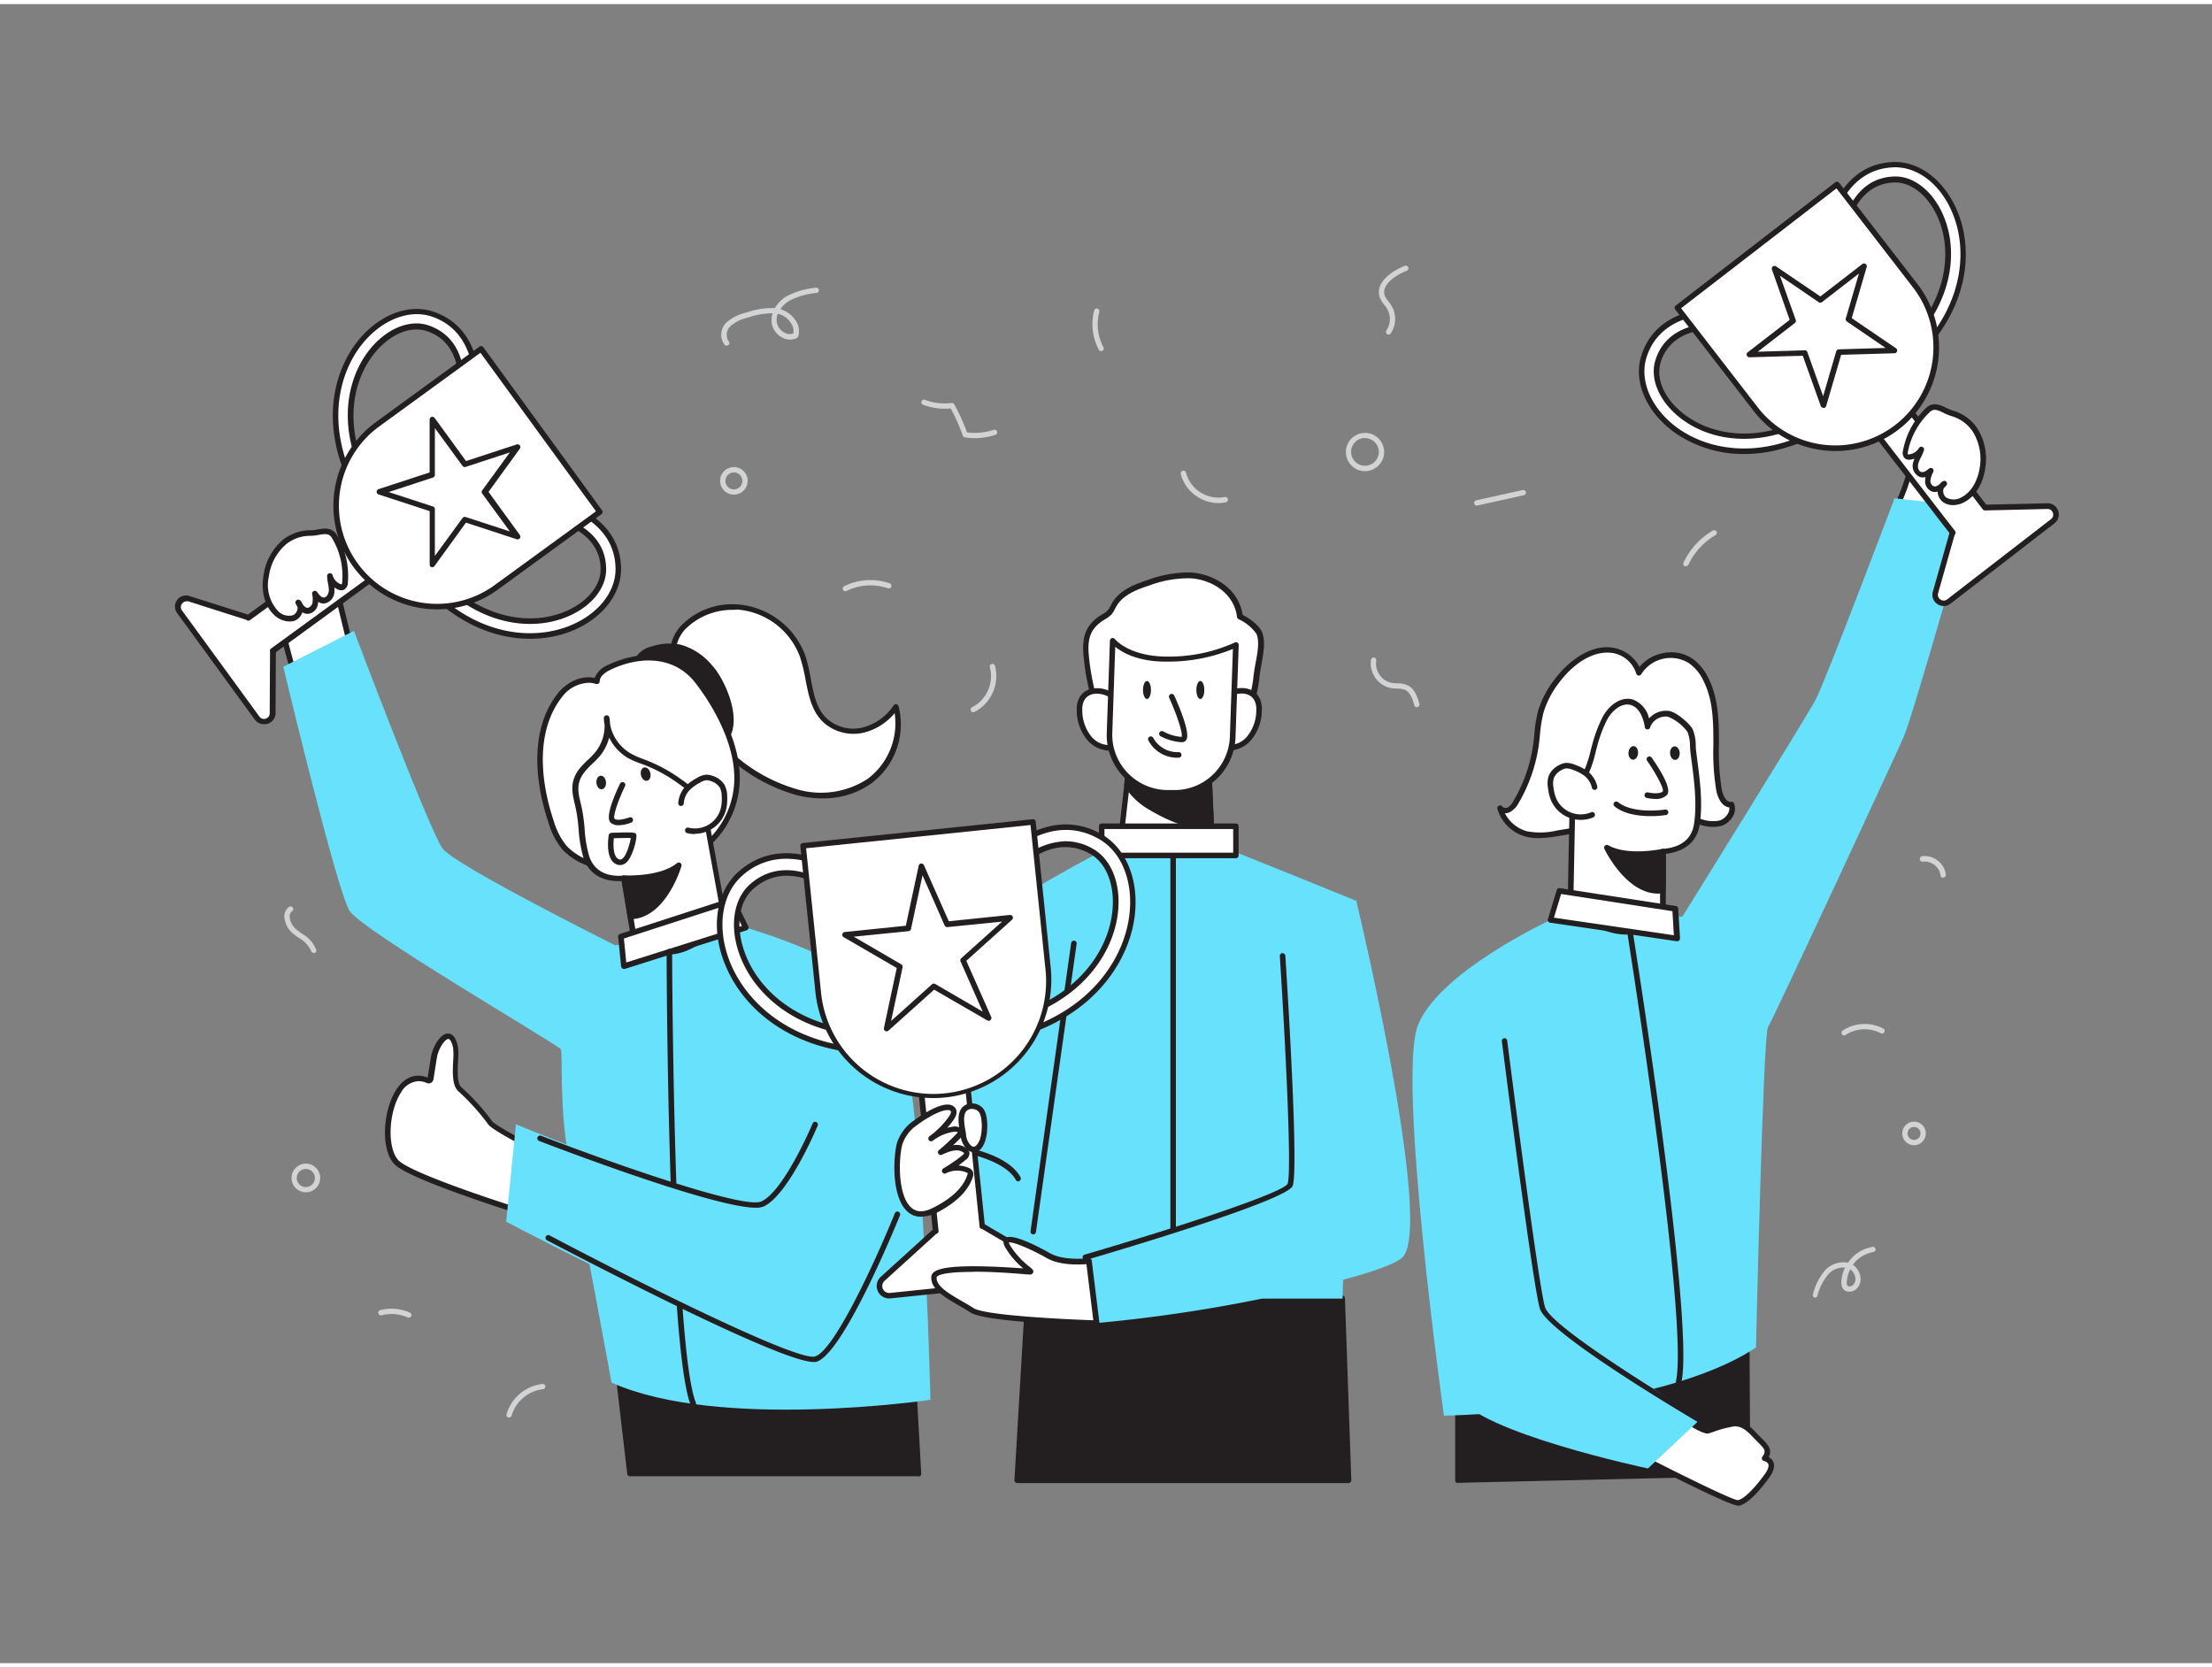 <svg xmlns="http://www.w3.org/2000/svg" viewBox="0 0 400 300" width="406" height="306" class="illustration styles_illustrationTablet__1DWOa"><rect x="0" y="0" width="400" height="300" fill="#808080" stroke="none"/><g id="_575_winners_flatline" data-name="#575_winners_flatline"><path d="M59.75,101.22l4.16,17L53.6,122.3S48,105,50.85,103.24,59.75,101.22,59.75,101.22Z" fill="#fff"></path><path d="M53.6,122.8a.5.5,0,0,1-.21,0,.53.53,0,0,1-.27-.3c-.94-3-5.52-17.78-2.53-19.63s8.88-2.09,9.14-2.1a.5.5,0,0,1,.51.38l4.16,17a.5.5,0,0,1-.31.59l-10.31,4.07A.57.57,0,0,1,53.6,122.8Zm5.76-21c-1.39.09-6,.52-8.25,1.92-1.66,1,.6,11,2.8,18l9.41-3.71Z" fill="#231f20"></path><path d="M95.31,206.28s-6.24-3.23-6.68-4.06a39.21,39.21,0,0,0-5.37-5.92c-1.6-1.28-.55-5.83-.9-7.62-.89-4.42-3.55-.68-3.94,1.81l-.6,3.76a.51.51,0,0,1-.18.38.53.53,0,0,1-.44,0c-6.5-2.62-9,11.51-5.4,14.94,2.9,2.75,22.93,9,22.93,9Z" fill="#fff"></path><path d="M94.73,219a.4.4,0,0,1-.15,0c-.82-.25-20.17-6.3-23.13-9.1-2.73-2.58-2.21-9.82.18-13.55,1.48-2.31,3.51-3.1,5.71-2.23l.58-3.69c.28-1.72,1.61-4.25,3.07-4.28h0c.89,0,1.5.82,1.83,2.45a12.65,12.65,0,0,1,0,2.66c-.08,1.78-.18,4,.68,4.67a38.8,38.8,0,0,1,5.5,6.08c.31.47,3.6,2.37,6.47,3.85a.5.5,0,0,1,.27.47l-.58,12.22a.52.52,0,0,1-.22.39A.47.47,0,0,1,94.73,219ZM75.66,194.76a3.92,3.92,0,0,0-3.18,2.11c-2.31,3.59-2.49,10.25-.34,12.29s15.06,6.46,22.12,8.68l.53-11.26c-2-1.07-6.17-3.29-6.6-4.13A40.41,40.41,0,0,0,83,196.69c-1.26-1-1.15-3.39-1.06-5.49a13.52,13.52,0,0,0,0-2.43c-.25-1.21-.61-1.64-.85-1.64h0c-.64,0-1.84,1.79-2.1,3.44l-.59,3.76a1,1,0,0,1-.44.73.93.93,0,0,1-.87,0A3.67,3.67,0,0,0,75.66,194.76Z" fill="#231f20"></path><path d="M133.39,109.06a13.66,13.66,0,0,1,11.75,8.88c1.38,3.93,1.07,8.75,4.09,11.63a7.64,7.64,0,0,0,6.9,1.74,10.21,10.21,0,0,0,5.91-4.19,12.91,12.91,0,0,1-4.85,13.45c-3.62,2.59-8.44,3.08-12.77,2.05a30.39,30.39,0,0,1-11.68-6.19,29,29,0,0,1-10.91-17.23C120.46,112.59,127.39,108.69,133.39,109.06Z" fill="#fff"></path><path d="M148.69,143.63a18.91,18.91,0,0,1-4.38-.52,30.61,30.61,0,0,1-11.88-6.29,29.45,29.45,0,0,1-11.09-17.52,7.66,7.66,0,0,1,1.74-6.82,12.92,12.92,0,0,1,10.34-3.92h0a14.18,14.18,0,0,1,12.19,9.21,29.31,29.31,0,0,1,1,4.23c.54,2.78,1,5.41,2.93,7.21a7.18,7.18,0,0,0,6.44,1.61,9.69,9.69,0,0,0,5.62-4,.49.49,0,0,1,.5-.21.51.51,0,0,1,.39.37,13.32,13.32,0,0,1-5,14A15,15,0,0,1,148.69,143.63ZM132.6,109.54a12,12,0,0,0-8.77,3.59,6.74,6.74,0,0,0-1.51,6A28.46,28.46,0,0,0,133.06,136a29.71,29.71,0,0,0,11.48,6.1,15.43,15.43,0,0,0,12.36-2,12.55,12.55,0,0,0,4.88-11.88,10.57,10.57,0,0,1-5.54,3.51,8.12,8.12,0,0,1-7.36-1.87c-2.12-2-2.68-4.93-3.22-7.74a30.13,30.13,0,0,0-1-4.09,13.16,13.16,0,0,0-11.31-8.54Z" fill="#231f20"></path><path d="M128.45,120a11.07,11.07,0,0,0-5.47-3.66,9.38,9.38,0,0,0-5,.3,4.29,4.29,0,0,0-2.8,2,4.67,4.67,0,0,0,.39,3.67c1.69,4,7.22,12.72,12.43,12.07C135.36,133.47,131.23,123.07,128.45,120Z" fill="#231f20"></path><path d="M127.49,134.92c-5.28,0-10.54-8.24-12.33-12.41a5.06,5.06,0,0,1-.38-4.06,4.59,4.59,0,0,1,3.11-2.3,10,10,0,0,1,5.21-.31,11.52,11.52,0,0,1,5.73,3.81c2,2.19,4.9,8.31,3.45,12.21a4.72,4.72,0,0,1-4.17,3A4.21,4.21,0,0,1,127.49,134.92Zm-6.32-18.3a10.13,10.13,0,0,0-3,.48,3.75,3.75,0,0,0-2.49,1.76,4.22,4.22,0,0,0,.39,3.26c1.69,3.94,7,12.38,11.91,11.77a3.74,3.74,0,0,0,3.35-2.37c1.24-3.34-1.4-9.15-3.26-11.2h0a10.57,10.57,0,0,0-5.21-3.51A7.84,7.84,0,0,0,121.17,116.62Z" fill="#231f20"></path><polygon points="165.17 249.27 166.09 265.71 113.92 265.71 111.23 242.66 165.17 249.27" fill="#231f20"></polygon><path d="M166.09,266.21H113.92a.5.5,0,0,1-.5-.44l-2.68-23a.49.49,0,0,1,.56-.56l53.93,6.61a.5.5,0,0,1,.44.47l.92,16.45a.48.48,0,0,1-.5.52Zm-51.73-1h51.2l-.86-15.5-52.89-6.48Z" fill="#231f20"></path><path d="M134.87,167s21.46,6,26.74,15,6.64,70.39,6.64,70.39S130,258,110.58,249.27c0,0-4.42-24.31-7.81-41.15-1.61-8-1-18.75-1.36-19.13-1.07-1.16-35.85-21.4-38.18-25s-12-44.16-12-44.16L64,113.34s13.74,36.36,16.06,39.4,31.16,17.45,31.16,17.45Z" fill="#68e1fd"></path><path d="M67.24,92.41l.18.24a1.34,1.34,0,0,0,1.89.28,1.36,1.36,0,0,0,.29-1.88c0-.07-.12-.15-.17-.23-8.32-11.41-6.83-21.61-2.65-27.37,2.94-4.05,7.2-6,10.6-4.88s5.47,3.89,6,8.16a21.15,21.15,0,0,1-.27,6.53,1.35,1.35,0,1,0,2.63.61c1.14-4.94,1-15-7.52-17.86-4.52-1.51-10,.85-13.63,5.85C59.86,68.39,58.08,79.83,67.24,92.41Z" fill="#fff"></path><path d="M68.51,93.7l-.28,0A1.87,1.87,0,0,1,67,93l-.18-.25h0c-9.32-12.8-7.48-24.47-2.65-31.13,3.76-5.18,9.47-7.61,14.2-6,8.9,3,9,13.36,7.85,18.45a1.85,1.85,0,1,1-3.61-.83,20.86,20.86,0,0,0,.27-6.36c-.52-4.06-2.43-6.66-5.68-7.74s-7.22.82-10,4.69c-4.07,5.61-5.52,15.59,2.64,26.79a1.68,1.68,0,0,1,.21.3,1.83,1.83,0,0,1-.44,2.51A1.87,1.87,0,0,1,68.51,93.7Zm-.86-1.59.17.24a.85.85,0,0,0,.56.34.84.84,0,0,0,.63-.16.86.86,0,0,0,.18-1.18L69,91.11c-8.47-11.63-6.92-22.07-2.64-28,3.06-4.22,7.55-6.25,11.16-5s5.78,4.09,6.35,8.57a21.67,21.67,0,0,1-.29,6.72.85.85,0,0,0,.65,1,.84.84,0,0,0,1-.64c1.11-4.77,1-14.53-7.19-17.27-4.31-1.43-9.56.85-13.07,5.67-4.62,6.38-6.36,17.6,2.65,30Z" fill="#231f20"></path><path d="M73.79,101.4C83,114,94.38,115.81,102.06,113.3c5.87-1.92,9.79-6.42,9.75-11.18-.08-9-9.65-12.21-14.69-12.64a1.35,1.35,0,0,0-.23,2.69,20.91,20.91,0,0,1,6.3,1.75c3.9,1.82,5.89,4.59,5.92,8.22s-3.14,7-7.89,8.59c-6.77,2.22-16.94.5-25.25-10.92l-.16-.23a1.35,1.35,0,0,0-1.88-.3,1.34,1.34,0,0,0-.31,1.88Z" fill="#fff"></path><path d="M95.83,114.77c-7,0-15.41-3.42-22.44-13.07h0l-.18-.25a1.81,1.81,0,0,1-.32-1.37,1.84,1.84,0,0,1,3.32-.79l.11.15c8.21,11.28,18.16,13,24.74,10.82,4.55-1.49,7.58-4.75,7.55-8.11s-1.93-6-5.63-7.78a20.69,20.69,0,0,0-6.13-1.7A1.85,1.85,0,0,1,97.16,89c5.2.45,15.06,3.76,15.15,13.13,0,5-4,9.67-10.1,11.66A20.51,20.51,0,0,1,95.83,114.77ZM74.2,101.11c9,12.37,20.21,14.16,27.7,11.71,5.67-1.85,9.45-6.15,9.41-10.7C111.23,93.47,102,90.4,97.08,90a.85.85,0,1,0-.15,1.69,21.79,21.79,0,0,1,6.47,1.79c4.09,1.92,6.18,4.83,6.21,8.68s-3.28,7.44-8.24,9.07c-6.91,2.26-17.33.53-25.8-11.1l-.18-.24a.84.84,0,0,0-1.17-.18.77.77,0,0,0-.34.55.83.83,0,0,0,.14.63l.18.24Z" fill="#231f20"></path><path d="M32.51,109.9l14,19.19a1.53,1.53,0,0,0,2.76-.89L49.31,117l-.05-.07,24.29-17.7-4.34-6L44.91,111l0-.08-10.65-3.37A1.53,1.53,0,0,0,32.51,109.9Z" fill="#fff"></path><path d="M47.71,130.22a2,2,0,0,1-1.63-.83l-14-19.2a2,2,0,0,1,2.25-3.13l10.51,3.33,24-17.5a.51.51,0,0,1,.38-.09.48.48,0,0,1,.32.2L74,99a.51.51,0,0,1-.11.7l-24,17.5-.06,11a2,2,0,0,1-1.4,1.92A2,2,0,0,1,47.71,130.22ZM33.73,108a1,1,0,0,0-.82.44,1,1,0,0,0,0,1.21h0l14,19.19a1,1,0,0,0,1.15.37,1,1,0,0,0,.71-1l.06-11.09a.54.54,0,0,1,.15-.56l23.9-17.4L69.1,94l-23.9,17.4a.48.48,0,0,1-.37.09.47.47,0,0,1-.27-.14L34.06,108A1.05,1.05,0,0,0,33.73,108Z" fill="#231f20"></path><path d="M81,68.58h0A18.24,18.24,0,0,1,99.24,86.82V110a0,0,0,0,1,0,0H62.77a0,0,0,0,1,0,0V86.82A18.24,18.24,0,0,1,81,68.58Z" transform="translate(56.53 207.3) rotate(-126.06)" fill="#fff"></path><path d="M79.06,109.45a18.76,18.76,0,0,1-15.18-7.71A18.72,18.72,0,0,1,68,75.57L86.7,61.94a.5.5,0,0,1,.7.11l21.47,29.49a.49.49,0,0,1,.09.37.5.5,0,0,1-.2.33L90.05,105.86A18.55,18.55,0,0,1,79.06,109.45Zm7.82-46.4L68.58,76.37a17.73,17.73,0,0,0-3.89,24.78h0a17.72,17.72,0,0,0,24.78,3.9l18.3-13.33Z" fill="#231f20"></path><polygon points="93.58 80.12 84.06 83.22 78.17 75.13 78.18 85.14 68.67 88.24 78.19 91.32 78.2 101.33 84.07 93.23 93.59 96.31 87.7 88.22 93.58 80.12" fill="#fff"></polygon><path d="M78.2,101.83a.45.45,0,0,1-.16,0,.49.49,0,0,1-.34-.47V91.69l-9.18-3a.51.51,0,0,1,0-1l9.17-3V75.13a.51.51,0,0,1,.34-.48.51.51,0,0,1,.56.18l5.68,7.8,9.17-3a.5.5,0,0,1,.56.18.5.5,0,0,1,0,.59l-5.66,7.81L94,96a.53.53,0,0,1,0,.59.49.49,0,0,1-.56.18l-9.18-3-5.66,7.81A.49.49,0,0,1,78.2,101.83ZM70.29,88.24l8,2.61a.48.48,0,0,1,.35.47v8.47l5-6.86a.5.5,0,0,1,.56-.18l8,2.61-5-6.85a.48.48,0,0,1,0-.58l5-6.86-8,2.62a.48.48,0,0,1-.56-.18l-5-6.84v8.47a.51.51,0,0,1-.34.47Z" fill="#231f20"></path><path d="M127.46,124.28c-.42-.6-.85-1.18-1.28-1.74-4-5.15-10.48-5.24-16-2.61-1.1.53-2.25,1.36-2.32,2.57-2.37-.84-5.07.46-6.62,2.44-5,6.38-4.07,15.78-1.61,23a13.22,13.22,0,0,0,2.39,4.62,11.18,11.18,0,0,0,4.17,2.74c10.73,4.48,25.66-.95,27-13.67C133.81,135.62,130.91,129.26,127.46,124.28Z" fill="#fff"></path><path d="M114.18,157.3a21.15,21.15,0,0,1-8.14-1.58,11.41,11.41,0,0,1-4.36-2.87,13.56,13.56,0,0,1-2.48-4.79c-1.53-4.46-4.42-15.68,1.68-23.43,1.43-1.81,4.05-3.36,6.64-2.77a4.35,4.35,0,0,1,2.48-2.38c5.11-2.45,12.15-3,16.58,2.75.43.57.87,1.16,1.29,1.77,2.48,3.57,6.54,10.62,5.82,17.64a16.47,16.47,0,0,1-8.28,12.67A22.21,22.21,0,0,1,114.18,157.3Zm-7.83-34.57a6.35,6.35,0,0,0-4.68,2.51c-5.8,7.37-3,18.19-1.53,22.49a12.74,12.74,0,0,0,2.29,4.46,10.55,10.55,0,0,0,4,2.61,21.28,21.28,0,0,0,18.48-1.35,15.5,15.5,0,0,0,7.8-11.91c.68-6.7-3.25-13.51-5.65-17h0c-.42-.6-.84-1.18-1.26-1.73-4.07-5.29-10.6-4.74-15.36-2.46-.89.43-2,1.15-2,2.14a.5.5,0,0,1-.66.45A4.24,4.24,0,0,0,106.35,122.73Z" fill="#231f20"></path><path d="M112.82,158.05l1.68,10.12s3.29,5.18,9.64,2.4,6.37-7.68,6.37-7.68l-3.41-18.7c-.14-.8-3.48-3.15-4.18-3.66a27.91,27.91,0,0,0-6.15-3.38,22.24,22.24,0,0,1-3-1.26,8.22,8.22,0,0,1-4.1-6.82,8,8,0,0,1-1.6,6.41c-1,1.22-2.31,2.14-3.18,3.44-1.59,2.37-.75,4.28-.25,6.71.58,2.81.4,5.64,1.27,8.44C107.45,159,112.72,158,112.82,158.05Z" fill="#fff"></path><path d="M120.54,171.89a8.18,8.18,0,0,1-6.47-3.45.62.62,0,0,1-.07-.19l-1.6-9.68c-3.57.18-6-1.36-6.94-4.35a24.74,24.74,0,0,1-.83-5,29.75,29.75,0,0,0-.45-3.49l-.24-1.08c-.47-2-.9-3.83.56-6a13.17,13.17,0,0,1,1.83-2,14.41,14.41,0,0,0,1.38-1.45,7.54,7.54,0,0,0,1.62-4.83,7.46,7.46,0,0,1-.13-1.25.5.5,0,0,1,.45-.51.49.49,0,0,1,.54.41,8.69,8.69,0,0,1,.14,1.25,7.73,7.73,0,0,0,3.71,5.23,14.85,14.85,0,0,0,2.22,1l.69.27a27.47,27.47,0,0,1,6.26,3.44l.21.14c3.32,2.41,4.07,3.27,4.18,3.83,0,.15,3.4,18.7,3.4,18.7,0,.31-.09,5.35-6.66,8.23A9.53,9.53,0,0,1,120.54,171.89ZM115,168c.45.64,3.46,4.55,9,2.13,5.94-2.61,6.07-7,6.07-7.22-1.26-6.88-3.39-18.59-3.4-18.62s-.54-.85-3.78-3.19l-.21-.15a27,27,0,0,0-6-3.31l-.68-.26a16.88,16.88,0,0,1-2.36-1,8.64,8.64,0,0,1-3.48-3.75,8.54,8.54,0,0,1-1.58,3.21,16.54,16.54,0,0,1-1.47,1.54,11.81,11.81,0,0,0-1.69,1.87c-1.22,1.82-.87,3.32-.42,5.22.09.36.17.73.25,1.11a32.27,32.27,0,0,1,.47,3.6,22.61,22.61,0,0,0,.79,4.79c.81,2.62,3,3.88,6.18,3.63a.74.74,0,0,1,.46.06.45.45,0,0,1,.25.35Z" fill="#231f20"></path><path d="M123.16,144.56a4.42,4.42,0,0,1,1.06-2.58,7.83,7.83,0,0,1,2.11-1.58,3.25,3.25,0,0,1,1.36-.5,2.46,2.46,0,0,1,1,.18,3.36,3.36,0,0,1,1.9,1.39,4.14,4.14,0,0,1,.42,1.88,7.77,7.77,0,0,1-.15,2.1,5.32,5.32,0,0,1-6.47,4" fill="#fff"></path><path d="M125.65,150.08a5.91,5.91,0,0,1-1.38-.16.5.5,0,0,1,.24-1,4.82,4.82,0,0,0,5.86-3.6,7.34,7.34,0,0,0,.14-2,3.59,3.59,0,0,0-.35-1.65,3,3,0,0,0-1.63-1.17,2.16,2.16,0,0,0-.82-.15,2.76,2.76,0,0,0-1.13.44,7.27,7.27,0,0,0-2,1.47,3.83,3.83,0,0,0-.93,2.28.52.52,0,0,1-.53.47.5.5,0,0,1-.47-.53,4.93,4.93,0,0,1,1.18-2.88,8.2,8.2,0,0,1,2.25-1.69,3.65,3.65,0,0,1,1.57-.56,3.06,3.06,0,0,1,1.19.2,3.88,3.88,0,0,1,2.17,1.62,4.62,4.62,0,0,1,.49,2.11,8.5,8.5,0,0,1-.17,2.24,5.81,5.81,0,0,1-5.69,4.51Z" fill="#231f20"></path><path d="M112.58,141.18s-2.76,5.71-1.8,6.5,3.2-.14,3.2-.14" fill="#fff"></path><path d="M111.9,148.49a2.24,2.24,0,0,1-1.44-.43c-1.1-.9.57-4.83,1.67-7.1a.49.49,0,0,1,.66-.23.5.5,0,0,1,.24.67c-1.3,2.69-2.2,5.45-1.91,5.91.52.43,2,0,2.67-.23a.49.49,0,0,1,.65.27.51.51,0,0,1-.27.65A6.74,6.74,0,0,1,111.9,148.49Z" fill="#231f20"></path><ellipse cx="116.76" cy="139.24" rx="0.87" ry="1.23" transform="translate(-28.2 29.66) rotate(-12.93)" fill="#231f20"></ellipse><ellipse cx="108.73" cy="140.75" rx="0.87" ry="1.23" transform="translate(-12.73 10.82) rotate(-5.38)" fill="#231f20"></ellipse><path d="M112.82,158.05s6.54.41,9.9-2.33c0,0-2.7,9.17-8.75,9.26Z" fill="#231f20"></path><path d="M114,165.48a.49.49,0,0,1-.49-.41l-1.15-6.94a.49.49,0,0,1,.12-.42.5.5,0,0,1,.4-.16c.07,0,6.39.36,9.56-2.22a.5.5,0,0,1,.79.53c-.11.39-2.88,9.53-9.22,9.62Zm-.56-6.91,1,5.89c4-.38,6.38-5.1,7.35-7.5C118.84,158.5,114.93,158.59,113.41,158.57Z" fill="#231f20"></path><polygon points="112.28 168.62 112.82 173.97 134.87 167 132.45 162.06 112.28 168.62" fill="#fff"></polygon><path d="M112.82,174.46a.48.48,0,0,1-.28-.08.51.51,0,0,1-.22-.36l-.54-5.35a.5.5,0,0,1,.34-.53l20.18-6.55a.5.5,0,0,1,.6.25l2.42,4.94a.51.51,0,0,1,0,.42.54.54,0,0,1-.31.28l-22.05,7A.39.39,0,0,1,112.82,174.46Zm0-5.49.43,4.33,20.91-6.6-2-4Z" fill="#231f20"></path><path d="M125.38,253.65a.51.51,0,0,1-.47-.31c-4.15-10.28-4.36-79.05-4.37-82a.5.5,0,0,1,.5-.5h0a.5.5,0,0,1,.5.5c0,.71.22,71.49,4.3,81.59a.5.5,0,0,1-.28.65A.39.39,0,0,1,125.38,253.65Z" fill="#231f20"></path><path d="M60.47,96.25a13.76,13.76,0,0,1,1.9,8.36c0,.31-.1.67-.38.81a.87.87,0,0,1-.67,0,2.94,2.94,0,0,1-1.67-1.92c0,.86.33,1.7.32,2.56s-.56,1.85-1.43,1.84c-.69,0-1.2-.64-1.61-1.21a4.43,4.43,0,0,1,0,1.88,1.53,1.53,0,0,1-1.31,1.19c-.81,0-1.36-.79-1.75-1.5a1.8,1.8,0,0,1-.79,2.77,3.17,3.17,0,0,1-3.15-.82c-1.79-1.62-2.23-4.3-1.87-6.69a9.89,9.89,0,0,1,3.28-6.15,7.45,7.45,0,0,1,4.81-1.67C57.75,95.65,59.52,94.67,60.47,96.25Z" fill="#fff"></path><path d="M52.28,111.64a4.15,4.15,0,0,1-2.64-1.11c-1.71-1.55-2.47-4.22-2-7.13a10.31,10.31,0,0,1,3.45-6.47,8,8,0,0,1,5.13-1.78h0A8,8,0,0,0,57.45,95c1.15-.2,2.59-.44,3.45,1h0a14.28,14.28,0,0,1,2,8.66,1.43,1.43,0,0,1-.67,1.22,1.3,1.3,0,0,1-1.07,0,3,3,0,0,1-.69-.4,5.68,5.68,0,0,1,0,.59,2.19,2.19,0,0,1-1.92,2.33h0a1.74,1.74,0,0,1-1-.32,4.44,4.44,0,0,1-.1.62,2,2,0,0,1-1.77,1.56,1.75,1.75,0,0,1-1-.28,2.43,2.43,0,0,1-1.38,1.52A2.88,2.88,0,0,1,52.28,111.64ZM56.2,96.15a7,7,0,0,0-4.49,1.55,9.31,9.31,0,0,0-3.1,5.85,6.92,6.92,0,0,0,1.7,6.24,2.76,2.76,0,0,0,2.64.73,1.5,1.5,0,0,0,.84-1.08,1.17,1.17,0,0,0,0-.46c-.13-.21-.24-.4-.31-.54a.5.5,0,0,1,.13-.63.49.49,0,0,1,.65,0,1.66,1.66,0,0,1,.45.69c.33.47.65.7.95.67s.73-.43.83-.82a4.12,4.12,0,0,0-.05-1.67.5.5,0,0,1,.9-.37c.37.52.76,1,1.21,1h0c.52,0,.91-.71.92-1.34a6.45,6.45,0,0,0-.15-1.2,7.55,7.55,0,0,1-.17-1.36.51.51,0,0,1,1-.13,2.38,2.38,0,0,0,1.37,1.58.46.46,0,0,0,.26.06s.07,0,.1-.4A13.26,13.26,0,0,0,60,96.5h0c-.48-.8-1.2-.72-2.42-.51a8.46,8.46,0,0,1-1.42.16Z" fill="#231f20"></path><path d="M112.14,155.69a1.63,1.63,0,0,1-.45-.06c-2.31-.69-1.69-4.88-1.61-5.35a.5.5,0,0,1,.48-.42c4.26-.16,4.31-.06,4.48.27.24.48-.51,3.61-1.52,4.82A1.79,1.79,0,0,1,112.14,155.69ZM111,150.84c-.13,1.2-.15,3.5,1,3.83a.53.53,0,0,0,.51-.11c.83-.61,1.39-2.8,1.56-3.76C113.42,150.78,112.2,150.8,111,150.84Z" fill="#231f20"></path><path d="M148.6,197.67s-9,16.13-10.77,19.32S93.3,202.57,93.3,202.57l-1.77,17.61s58.2,30.79,60.52,23.74,12.63-48.67,12.63-48.67" fill="#68e1fd"></path><path d="M136.66,217.65c-7.57,0-35.76-10.76-39.18-12.08a.5.5,0,0,1-.29-.64.5.5,0,0,1,.65-.29c14.32,5.51,36.72,13.23,39.79,11.89,4.12-1.8,9.28-14,9.33-14.15a.5.5,0,0,1,.92.38c-.21.52-5.37,12.72-9.85,14.69A3.57,3.57,0,0,1,136.66,217.65Z" fill="#231f20"></path><path d="M147.1,245.54c-6.27,0-43.83-19.73-48.19-22a.5.5,0,0,1-.21-.68.51.51,0,0,1,.67-.21c17.48,9.23,44.66,22.67,47.94,21.91s10.42-15.88,14.49-25.86a.5.5,0,1,1,.92.38c-1.05,2.59-10.44,25.33-15.18,26.45A1.89,1.89,0,0,1,147.1,245.54Z" fill="#231f20"></path><polygon points="242.72 234.06 243.86 266.94 183.94 266.94 186 231.96 242.72 234.06" fill="#231f20"></polygon><path d="M243.86,267.44H183.94a.45.45,0,0,1-.36-.16.47.47,0,0,1-.14-.37l2.06-35a.51.51,0,0,1,.52-.47l56.71,2.1a.49.49,0,0,1,.48.49l1.15,32.87a.55.55,0,0,1-.14.37A.51.51,0,0,1,243.86,267.44Zm-59.39-1h58.87l-1.11-31.89-55.76-2.07Z" fill="#231f20"></path><path d="M245.22,162l-.33.16v-.06a.3.3,0,0,0,0-.1s-18.57-7.54-22.78-9.16l-.4-.15-.21-.08a4.54,4.54,0,0,0-1.13-.19c-.15,0-.3,0-.47,0h0c-.31,0-.64,0-1-.06-1.07,0-2.38,0-3.83,0-2,0-4.33.11-6.51.22-1.59.06-3.11.16-4.44.22-.6,0-1.16.07-1.67.1,0,0,0,0-.1,0-.63,0-1.18.09-1.63.1l-.57.06-.82.05s-14.19,7.53-15.06,8.89c-.25.42-12.14,6.45-12.88,72.09h24a6.14,6.14,0,0,0,2.95,4.41,272.9,272.9,0,0,0,29.86-4.41h14.57l.11-3.41c5.18-1.39,9.13-2.75,10.6-3.94C259.6,221.68,245.22,162,245.22,162Zm-52.56,59.71c0-.09.08-.05.14.1C192.69,221.76,192.63,221.73,192.66,221.68Z" fill="#68e1fd"></path><path d="M184.14,212.89a.49.49,0,0,1-.44-.26c-2-3.61-9.26-4.9-9.33-4.92a.5.5,0,1,1,.17-1c.32.05,7.82,1.38,10,5.42a.51.51,0,0,1-.2.68A.53.53,0,0,1,184.14,212.89Z" fill="#231f20"></path><path d="M192.8,221.78c-.11,0-.17-.05-.14-.1S192.74,221.63,192.8,221.78Z" fill="#68e1fd"></path><path d="M186.85,222.47h-.07a.5.5,0,0,1-.43-.56l7.35-52.13a.51.51,0,0,1,.57-.42.5.5,0,0,1,.42.56L187.34,222A.5.5,0,0,1,186.85,222.47Z" fill="#231f20"></path><path d="M225.74,127.68c1-2.23,1.29-5.24,1.68-7.63.29-1.8,1.06-4.71.24-6.45-.53-1.13-2.37-2.29-3.45-2.86-.53-4.49-4.76-7.25-9-7.48a21,21,0,0,0-7.53,1.33c-2.39.77-4.94,1.79-6.19,4a8.16,8.16,0,0,1-.84,1.39,6.7,6.7,0,0,1-1.46,1c-3.35,2.17-3,5.16-2.56,8.59.46,3.64,1.7,7.24,2.06,10.82,4.21.26,8.45.62,12.7.56C214.75,130.91,223.94,131.65,225.74,127.68Z" fill="#fff"></path><path d="M214.83,131.49l-1.82,0h-1.63c-3.45.05-6.94-.18-10.32-.4l-2.41-.16a.49.49,0,0,1-.46-.45,47.58,47.58,0,0,0-1.05-5.58c-.39-1.71-.79-3.47-1-5.23-.43-3.45-.84-6.72,2.78-9.07a4.11,4.11,0,0,1,.39-.24,4.11,4.11,0,0,0,1-.73,4.21,4.21,0,0,0,.54-.86c.07-.15.15-.29.23-.44,1.32-2.28,3.89-3.36,6.48-4.2a21.31,21.31,0,0,1,7.71-1.35c4.19.23,8.73,2.93,9.44,7.66,1,.54,2.85,1.7,3.44,3,.75,1.59.32,3.9,0,5.76-.07.35-.13.68-.18,1s-.14.9-.21,1.38a24.55,24.55,0,0,1-1.5,6.38C224.72,131.14,219.1,131.49,214.83,131.49Zm-3.05-1H213c3.79.06,10.84.15,12.27-3h0a23.75,23.75,0,0,0,1.42-6.1c.07-.48.14-1,.21-1.4s.12-.65.18-1c.31-1.62.72-3.84.11-5.14a8.14,8.14,0,0,0-3.24-2.64.52.52,0,0,1-.26-.38c-.51-4.34-4.68-6.83-8.53-7a20.18,20.18,0,0,0-7.35,1.31c-2.4.77-4.77,1.75-5.92,3.74-.08.13-.15.27-.22.4a4.66,4.66,0,0,1-.67,1.07,4.88,4.88,0,0,1-1.2.91l-.36.23c-3.1,2-2.77,4.7-2.34,8.11a49.76,49.76,0,0,0,1,5.12,52.49,52.49,0,0,1,1,5.29l2,.13c3.35.22,6.82.45,10.24.4Z" fill="#231f20"></path><path d="M203.21,128.3c-.58-4.62-8.16-6-8-.59a8,8,0,0,0,1.85,5.15,4.72,4.72,0,0,0,5.07,1.37" fill="#fff"></path><path d="M200.71,135a5.49,5.49,0,0,1-4-1.81,8.46,8.46,0,0,1-2-5.47c-.1-2.76,1.63-3.88,3.27-4a5.38,5.38,0,0,1,5.69,4.52.49.49,0,0,1-.43.55.5.5,0,0,1-.56-.43,4.43,4.43,0,0,0-4.62-3.65c-1.56.13-2.41,1.21-2.35,3a7.58,7.58,0,0,0,1.72,4.83,4.25,4.25,0,0,0,4.51,1.25.5.5,0,0,1,.65.28.49.49,0,0,1-.27.65A4.35,4.35,0,0,1,200.71,135Z" fill="#231f20"></path><path d="M219.72,128.3c.57-4.62,8.15-6,8-.59a8,8,0,0,1-1.85,5.15,4.71,4.71,0,0,1-5.07,1.37" fill="#fff"></path><path d="M222.21,135a4.35,4.35,0,0,1-1.64-.31.49.49,0,0,1-.27-.65.5.5,0,0,1,.65-.28,4.24,4.24,0,0,0,4.51-1.25,7.56,7.56,0,0,0,1.72-4.83c.06-1.77-.79-2.85-2.35-3a4.41,4.41,0,0,0-4.62,3.65.51.51,0,0,1-.56.43.49.49,0,0,1-.43-.55,5.38,5.38,0,0,1,5.69-4.52c1.64.13,3.37,1.25,3.27,4a8.48,8.48,0,0,1-2,5.47A5.53,5.53,0,0,1,222.21,135Z" fill="#231f20"></path><path d="M202.62,151.26a24.58,24.58,0,0,0,9.52,2c6,.21,7-1.42,7-1.42l-.15-3.22-.33-7.48-.31-7-13.73-.48-.66,5.69-.2,1.84Z" fill="#fff"></path><path d="M213.16,153.77c-.33,0-.68,0-1,0a24.7,24.7,0,0,1-9.73-2.05.51.51,0,0,1-.27-.5l2-17.59a.48.48,0,0,1,.52-.44l13.73.47a.5.5,0,0,1,.48.48l.79,17.69a.46.46,0,0,1-.08.28C219.46,152.27,218.38,153.77,213.16,153.77Zm-10-2.82a25.38,25.38,0,0,0,9,1.8c4.65.16,6.13-.8,6.49-1.11l-.76-17-12.81-.45Z" fill="#231f20"></path><path d="M203.77,141.19a12.11,12.11,0,0,0,4.38,4.11C211,147,215.4,149,219,148.61l-.33-7.48a33.51,33.51,0,0,1-7.91-.22,22.62,22.62,0,0,1-6.79-1.56Z" fill="#231f20"></path><path d="M218,149.17c-3.76,0-7.87-2.1-10.09-3.44a12.47,12.47,0,0,1-4.55-4.29.53.53,0,0,1-.07-.3l.21-1.84a.52.52,0,0,1,.25-.39.51.51,0,0,1,.45,0,22.41,22.41,0,0,0,6.64,1.51,32.33,32.33,0,0,0,7.8.22.53.53,0,0,1,.38.12.49.49,0,0,1,.17.36l.33,7.48a.49.49,0,0,1-.44.52A9.51,9.51,0,0,1,218,149.17Zm-13.69-8.09a11.76,11.76,0,0,0,4.11,3.8c1.81,1.08,6.27,3.49,10.08,3.28l-.28-6.48a35.27,35.27,0,0,1-7.51-.27,25.48,25.48,0,0,1-6.29-1.34Z" fill="#231f20"></path><path d="M223.48,115.85l-.58,16.66a10.42,10.42,0,0,1-.28,2.11,10.53,10.53,0,0,1-10.6,8l-1.23,0a10.54,10.54,0,0,1-9.83-7.91,10.1,10.1,0,0,1-.32-3l.57-16.65s2.61,3.42,10.06,3.35A28.7,28.7,0,0,0,223.48,115.85Z" fill="#fff"></path><path d="M212.38,143.17H212l-1.23,0a11.11,11.11,0,0,1-10.3-8.29,10.76,10.76,0,0,1-.33-3.11l.57-16.66a.52.52,0,0,1,.35-.46.51.51,0,0,1,.55.18s2.54,3.16,9.45,3.16h.2a28.7,28.7,0,0,0,12-2.53.47.47,0,0,1,.5,0,.51.51,0,0,1,.24.44l-.58,16.66a10.49,10.49,0,0,1-.3,2.21A11.06,11.06,0,0,1,212.38,143.17Zm-10.71-26.95-.53,15.53a10,10,0,0,0,.3,2.84,10.08,10.08,0,0,0,9.37,7.53l1.23,0a10,10,0,0,0,10.36-9.67l.55-15.84a30.84,30.84,0,0,1-11.68,2.29C205.93,119,203,117.29,201.67,116.22Z" fill="#231f20"></path><path d="M211.88,125.19s3.46,7.63,1.93,7.77a8.66,8.66,0,0,1-3.7-1" fill="#fff"></path><path d="M213.55,133.47a9.62,9.62,0,0,1-3.67-1.07.5.5,0,0,1,.46-.89,7.83,7.83,0,0,0,3.35,1c.21-.67-.8-3.83-2.26-7.06a.5.5,0,1,1,.91-.42c.9,2,2.93,6.77,2.19,8a.85.85,0,0,1-.67.43Z" fill="#231f20"></path><ellipse cx="207.41" cy="124.03" rx="0.72" ry="1.63" fill="#231f20"></ellipse><ellipse cx="217.06" cy="124.03" rx="0.72" ry="1.63" fill="#231f20"></ellipse><rect x="199.22" y="148.67" width="24.26" height="5.28" fill="#fff"></rect><path d="M223.48,154.45H199.22a.5.5,0,0,1-.5-.5v-5.28a.5.5,0,0,1,.5-.5h24.26a.5.5,0,0,1,.5.5V154A.5.5,0,0,1,223.48,154.45Zm-23.76-1H223v-4.28H199.72Z" fill="#231f20"></path><path d="M192.8,221.78c-.11,0-.17-.05-.14-.1S192.74,221.63,192.8,221.78Z" fill="#68e1fd"></path><path d="M196.35,227.11a.5.5,0,0,1-.14-1c17.13-5,35.79-11.18,36.62-12.78.81-1.84-.39-25.63-1.4-41.18a.51.51,0,0,1,.47-.53.53.53,0,0,1,.53.47c.26,4,2.49,39,1.31,41.64s-31.24,11.59-37.25,13.34A.32.32,0,0,1,196.35,227.11Z" fill="#231f20"></path><path d="M176.32,187.76l-.34,0a1.54,1.54,0,0,1-.31-3.07,3,3,0,0,1,.33,0c16.09-1.66,23.64-10.74,25.35-18.72,1.2-5.61-.4-10.74-4-12.77s-7.51-1.67-11.56,1.13a24.31,24.31,0,0,0-5.35,5.24,1.55,1.55,0,1,1-2.53-1.78c3.32-4.75,12-12.38,21-7.28,4.75,2.71,6.94,9.17,5.46,16.1C202.44,175.65,194.06,185.93,176.32,187.76Z" fill="#fff"></path><path d="M175.83,188.3a2,2,0,0,1-1.3-.47,2,2,0,0,1-.74-1.38,2.06,2.06,0,0,1,1.83-2.23,1,1,0,0,1,.24,0c15.92-1.64,23.34-10.55,25-18.34,1.15-5.39-.35-10.3-3.73-12.22s-7.15-1.58-11,1.11a23.56,23.56,0,0,0-5.23,5.11,2,2,0,0,1-3.35-2.35c3.41-4.88,12.34-12.71,21.63-7.43,4.93,2.81,7.23,9.49,5.7,16.64-2,9.19-10.48,19.68-28.49,21.55h0l-.34,0Zm.49-.54h0Zm16.34-36.38a9.91,9.91,0,0,1,5,1.38c3.76,2.14,5.45,7.48,4.21,13.3-1.74,8.13-9.42,17.43-25.79,19.12h-.25a1.08,1.08,0,0,0-1,1.16,1,1,0,0,0,.38.7,1,1,0,0,0,.76.24l.34,0c17.48-1.81,25.72-11.91,27.61-20.76,1.44-6.72-.66-13-5.22-15.56-8.66-4.93-17.08,2.51-20.32,7.13a1,1,0,1,0,1.72,1.2,24.73,24.73,0,0,1,5.48-5.36A12.57,12.57,0,0,1,192.66,151.38Z" fill="#231f20"></path><path d="M163.64,189.07c-17.74,1.84-28-6.5-31.79-15-2.87-6.48-2-13.26,2.05-16.88,7.74-6.84,17.79-1.14,22,2.83a1.55,1.55,0,0,1-2.12,2.26,24,24,0,0,0-6.31-4c-4.54-1.92-8.42-1.5-11.54,1.26s-3.59,8.07-1.27,13.31c3.3,7.46,12.55,14.8,28.64,13.14l.33,0A1.55,1.55,0,0,1,164,189Z" fill="#fff"></path><path d="M158.8,189.83c-15,0-24-7.73-27.41-15.52-3-6.68-2.08-13.69,2.18-17.45,8-7.08,18.35-1.24,22.69,2.84a2,2,0,0,1-2.8,3,23.38,23.38,0,0,0-6.17-3.94c-4.34-1.84-8-1.44-11,1.17s-3.38,7.69-1.15,12.73c3.22,7.29,12.31,14.49,28.14,12.85l.31,0a2,2,0,1,1,.45,4.06l-.34,0h0A46.4,46.4,0,0,1,158.8,189.83Zm4.84-.76h0Zm-21.42-34.52a11.73,11.73,0,0,0-8,3.06c-3.93,3.47-4.7,10-1.93,16.3,3.67,8.27,13.81,16.47,31.28,14.67l.34,0a1.07,1.07,0,0,0,.93-1.16,1,1,0,0,0-1.15-.92l-.27,0c-16.42,1.7-25.85-5.83-29.21-13.43-2.41-5.44-1.85-11,1.4-13.89s7.33-3.34,12.06-1.34a24.51,24.51,0,0,1,6.47,4.13,1,1,0,0,0,1.43-1.53C152.84,157.86,147.62,154.55,142.22,154.55Z" fill="#231f20"></path><path d="M188,230.75,161,233.55a1.75,1.75,0,0,1-1.36-3l9.48-8.61h.1l-3.55-34.25,8.42-.88L177.61,221h.1l11,6.49A1.75,1.75,0,0,1,188,230.75Z" fill="#fff"></path><path d="M160.78,234.06a2.25,2.25,0,0,1-1.5-3.92l9.38-8.52-3.51-33.93a.45.45,0,0,1,.11-.37.48.48,0,0,1,.33-.18l8.42-.87a.5.5,0,0,1,.55.44l3.51,33.93L189,227.07a2.25,2.25,0,0,1-.91,4.18L161,234.05Zm8.53-11.68-9.36,8.5a1.26,1.26,0,0,0,1,2.18l27.06-2.8h0a1.24,1.24,0,0,0,1.1-1,1.21,1.21,0,0,0-.59-1.34l-10.9-6.41a.49.49,0,0,1-.48-.45l-3.49-33.76-7.43.77,3.5,33.76A.51.51,0,0,1,169.31,222.38Z" fill="#231f20"></path><path d="M147.55,149.92h41.8a0,0,0,0,1,0,0v26.52a20.9,20.9,0,0,1-20.9,20.9h0a20.9,20.9,0,0,1-20.9-20.9V149.92A0,0,0,0,1,147.55,149.92Z" transform="translate(-16.98 18.26) rotate(-5.91)" fill="#fff"></path><path d="M168.7,197.82a21.41,21.41,0,0,1-21.25-19.19l-2.73-26.38a.56.56,0,0,1,.11-.37.57.57,0,0,1,.34-.18l41.57-4.3a.51.51,0,0,1,.55.45L190,174.22a21.42,21.42,0,0,1-19.08,23.49A21.13,21.13,0,0,1,168.7,197.82Zm-22.93-45.17,2.68,25.87a20.4,20.4,0,1,0,40.58-4.2l-2.68-25.87Z" fill="#231f20"></path><polygon points="166.62 155.91 171.26 166.39 182.67 165.21 174.13 172.87 178.78 183.35 168.86 177.6 160.33 185.26 162.73 174.05 152.81 168.3 164.21 167.12 166.62 155.91" fill="#fff"></polygon><path d="M160.33,185.76a.43.43,0,0,1-.25-.07.48.48,0,0,1-.24-.53l2.32-10.86-9.6-5.57a.5.5,0,0,1,.19-.93l11.05-1.14,2.33-10.86a.49.49,0,0,1,.43-.39.51.51,0,0,1,.51.29l4.5,10.15,11.05-1.14a.5.5,0,0,1,.38.87L174.74,173l4.5,10.15a.49.49,0,0,1-.12.57.5.5,0,0,1-.59.06l-9.61-5.56-8.26,7.41A.46.46,0,0,1,160.33,185.76Zm-5.94-17.12,8.59,5a.49.49,0,0,1,.24.53l-2.08,9.71,7.39-6.63a.5.5,0,0,1,.58-.06l8.59,5-4-9.08a.49.49,0,0,1,.12-.57l7.39-6.63-9.88,1a.52.52,0,0,1-.51-.3l-4-9.07-2.08,9.7a.5.5,0,0,1-.44.4Zm9.82-1.52h0Z" fill="#231f20"></path><path d="M196.9,227.24s-4.62.59-7.33-1-9.09-4.65-7.35-1.65,4.64,4.55,4.06,4.55-17.22-1.55-17.41,1,4.26,4.26,6.87,6,22.54,2.32,22.54,2.32Z" fill="#fff"></path><path d="M198.28,239h0c-2.06-.06-20.15-.64-22.81-2.41-.6-.4-1.29-.8-2-1.22-2.57-1.47-5.23-3-5.06-5.23.1-1.33,2.17-2.55,16.63-1.52a14.53,14.53,0,0,1-3.21-3.71c-.45-.76-.48-1.33-.11-1.71,1.16-1.17,6.53,1.75,8.14,2.67,2.53,1.45,7,.91,7,.91a.48.48,0,0,1,.37.1.45.45,0,0,1,.19.33l1.39,11.23a.54.54,0,0,1-.13.4A.52.52,0,0,1,198.28,239Zm-22.22-9.75c-6.52,0-6.69.91-6.69,1-.13,1.6,2.36,3,4.55,4.28.76.43,1.47.84,2.1,1.26,2,1.32,15.8,2,21.69,2.22l-1.25-10.16c-1.3.11-4.82.25-7.14-1.08-3-1.7-6.16-3-6.89-2.84a1.76,1.76,0,0,0,.22.51,14.78,14.78,0,0,0,3.45,3.83c.62.51.87.72.73,1.11a.64.64,0,0,1-.55.36l-.82-.05C181.38,229.33,178.33,229.22,176.06,229.22Z" fill="#231f20"></path><path d="M172.36,200c.28.42,0,1-.28,1.4a15.94,15.94,0,0,1-3.71,3.8,8.73,8.73,0,0,1,4.07-1.72c.55-.08,1.32.11,1.26.66a1,1,0,0,1-.32.5,38.48,38.48,0,0,1-3.26,3c1.38-.66,3.1-1.29,4.33-.38a.86.86,0,0,1,.37.51c.05.35-.25.64-.53.86a29.46,29.46,0,0,1-3.46,2.38,4.83,4.83,0,0,1,4.1-.17.87.87,0,0,1,.53.44.9.9,0,0,1-.05.58c-.89,2.74-3.38,4.63-5.92,6-1.23.66-2.66,1.25-4,.79-3.7-1.31-3.63-9.37-2.85-12.48a7.36,7.36,0,0,1,3-3.92C166.6,201.48,171.27,198.32,172.36,200Z" fill="#fff"></path><path d="M166.5,219.28a3.36,3.36,0,0,1-1.16-.19c-4.15-1.47-3.94-9.94-3.16-13.07a7.8,7.8,0,0,1,3.16-4.19s4.16-3.17,6.37-2.81a1.59,1.59,0,0,1,1.07.66h0c.23.36.38,1-.29,2a14.76,14.76,0,0,1-1.19,1.52,9.66,9.66,0,0,1,1.07-.22,2,2,0,0,1,1.54.4,1,1,0,0,1,.28.82,1.34,1.34,0,0,1-.45.79c-.45.47-.92.92-1.39,1.36a3.12,3.12,0,0,1,2.4.51,1.26,1.26,0,0,1,.56.84,1.48,1.48,0,0,1-.71,1.32c-.4.33-.82.64-1.25,1a5.25,5.25,0,0,1,1.78.41,1.34,1.34,0,0,1,.8.73,1.31,1.31,0,0,1,0,.9c-.79,2.42-2.8,4.48-6.16,6.3A7.09,7.09,0,0,1,166.5,219.28ZM171.31,200c-1.49,0-4.41,1.89-5.36,2.63a6.88,6.88,0,0,0-2.8,3.64c-.76,3-.81,10.71,2.53,11.89,1.16.41,2.52-.19,3.57-.76,3.13-1.69,5-3.56,5.69-5.73a.62.62,0,0,0,.05-.25s0-.06-.25-.15a4.4,4.4,0,0,0-3.67.15.51.51,0,0,1-.68-.19.51.51,0,0,1,.19-.68,29.28,29.28,0,0,0,3.4-2.34c.35-.27.34-.38.34-.39s0-.09-.17-.19c-1-.75-2.57-.16-3.82.44a.5.5,0,0,1-.53-.84,37.63,37.63,0,0,0,3.22-3,.6.6,0,0,0,.18-.22,1.23,1.23,0,0,0-.69-.1,8.24,8.24,0,0,0-3.59,1.45l-.26.18a.48.48,0,0,1-.69-.1.51.51,0,0,1,.09-.7l.26-.19a15.21,15.21,0,0,0,3.35-3.49c.26-.39.37-.7.27-.85a.55.55,0,0,0-.39-.22Z" fill="#231f20"></path><path d="M212.14,222.14a.5.5,0,0,1-.5-.5V154a.5.5,0,0,1,.5-.5.51.51,0,0,1,.5.5v67.69A.51.51,0,0,1,212.14,222.14Z" fill="#231f20"></path><path d="M212.84,136.28a5.9,5.9,0,0,1-5.14-3.06.5.5,0,1,1,.86-.5,5,5,0,0,0,4.54,2.55.49.49,0,0,1,.55.44.5.5,0,0,1-.44.55S213.05,136.28,212.84,136.28Z" fill="#231f20"></path><path d="M174.2,204.46a3.39,3.39,0,0,0,1.27,2.47,1.21,1.21,0,0,0,.78.18c2-.35,2.22-5.75,1.15-7.07a2.09,2.09,0,0,0-2.91-.3C173.36,200.73,174,203.19,174.2,204.46Z" fill="#fff"></path><path d="M176.1,207.62a1.75,1.75,0,0,1-.88-.26,3.85,3.85,0,0,1-1.51-2.82h0l-.09-.45c-.27-1.45-.68-3.65.54-4.73a2.39,2.39,0,0,1,1.8-.57,2.65,2.65,0,0,1,1.83.93c.87,1.07,1,4.16.27,6.11-.49,1.3-1.21,1.68-1.72,1.77Zm-1.41-3.24a3,3,0,0,0,1,2.12.72.72,0,0,0,.44.12c.49-.09.81-.75,1-1.14.64-1.69.47-4.41-.11-5.13a1.6,1.6,0,0,0-1.13-.56,1.38,1.38,0,0,0-1.06.32c-.79.7-.43,2.64-.21,3.8Z" fill="#231f20"></path><path d="M353.6,83.5a10.86,10.86,0,0,1,.52,3.93A19.36,19.36,0,0,1,351.64,97c-1.38,2.32-4.71,6-7.74,6-2.82,0-2.69-1.14-2.21-3.59s1-8.13,2.09-10.41c1.73-3.75,2.08-7.81,3.17-11.73C349.59,78.39,352.57,80.72,353.6,83.5Z" fill="#fff"></path><path d="M344,103.5h-.06a3.15,3.15,0,0,1-2.56-.81c-.64-.79-.4-2-.13-3.37.14-.72.29-1.7.45-2.78.4-2.7.9-6.07,1.68-7.75a34.77,34.77,0,0,0,2.17-7.51c.29-1.36.58-2.77,1-4.14a.51.51,0,0,1,.27-.32.53.53,0,0,1,.41,0c2.47,1,5.77,3.37,6.93,6.52h0a11.53,11.53,0,0,1,.55,4.11,19.81,19.81,0,0,1-2.55,9.85C350.57,99.8,347.19,103.5,344,103.5ZM347.28,78c-.31,1.17-.56,2.36-.8,3.52a35.85,35.85,0,0,1-2.24,7.72c-.72,1.55-1.21,4.84-1.6,7.48-.17,1.1-.32,2.09-.46,2.82-.25,1.29-.39,2.16-.08,2.55s.83.43,1.8.44c2.62,0,5.88-3.32,7.31-5.72a18.86,18.86,0,0,0,2.41-9.36,10.37,10.37,0,0,0-.49-3.74C352.21,81.2,349.62,79.09,347.28,78Z" fill="#231f20"></path><polygon points="263.64 251.67 263.64 266.94 316.01 265.71 315.83 236.51 263.64 251.67" fill="#231f20"></polygon><path d="M263.64,267.44a.5.5,0,0,1-.5-.5V251.67a.5.5,0,0,1,.36-.48L315.69,236a.49.49,0,0,1,.44.07.54.54,0,0,1,.2.4l.18,29.2a.5.5,0,0,1-.49.5l-52.36,1.23Zm.5-15.39v14.38l51.36-1.2-.17-28.05Z" fill="#231f20"></path><path d="M304.66,256s3.52,2.22,4.15,2,3.75-1.35,4.93-1.32,2.05.4,3.66,2.13,3,2.46,1.69,4.13c0,0,2.42.42.44,3.17s-4,4.76-5.27,4.9-18.53-8.76-18.53-8.76Z" fill="#fff"></path><path d="M314.27,271.52c-1.53,0-14.72-6.73-18.76-8.81a.48.48,0,0,1-.27-.41.47.47,0,0,1,.21-.44l8.92-6.3a.52.52,0,0,1,.56,0,17.74,17.74,0,0,0,3.79,2l.68-.23a16.93,16.93,0,0,1,4.35-1.1c1.46,0,2.44.59,4,2.29.28.3.55.56.8.81,1.07,1.07,2,2,1.29,3.41a1.85,1.85,0,0,1,.84.9c.3.75.05,1.7-.75,2.81-1.32,1.82-3.79,4.91-5.62,5.1ZM296.7,262.2c6.52,3.35,16.48,8.28,17.54,8.33,1-.11,2.91-1.95,4.89-4.7.57-.78.79-1.44.63-1.84a1.09,1.09,0,0,0-.75-.53.52.52,0,0,1-.38-.32.49.49,0,0,1,.07-.48c.75-1,.42-1.39-.85-2.65-.26-.26-.53-.53-.82-.84-1.53-1.64-2.28-1.94-3.3-2h0a19.72,19.72,0,0,0-4,1.05l-.78.25c-.54.15-2-.5-4.26-1.93Z" fill="#231f20"></path><path d="M280.39,165.62s-20.22,9.35-24,19.08,4.72,70.55,4.72,70.55,38.65-.56,56.43-12.32c0,0,1.29-56.59,2.16-57.91s22.81-48.54,24.53-52.46S356.6,90.94,356.6,90.94l-14-1.58s-12.48,33.05-14.28,36.43S304.24,165,304.24,165Z" fill="#68e1fd"></path><path d="M342.74,67l-.24.18A1.35,1.35,0,1,1,340.86,65a1.06,1.06,0,0,1,.23-.17c11.17-8.64,12.6-18.84,10.19-25.55-1.69-4.71-5.23-7.78-8.81-7.64s-6.34,2.2-8.05,6.15a20.92,20.92,0,0,0-1.57,6.35,1.35,1.35,0,0,1-2.69-.16c.28-5.05,3.2-14.7,12.21-15,4.76-.18,9.36,3.61,11.45,9.43C356.55,46,355.05,57.49,342.74,67Z" fill="#fff"></path><path d="M341.69,68l-.25,0a1.84,1.84,0,0,1-.89-3.29s.1-.09.17-.14c11-8.51,12.43-18.5,10.09-25-1.61-4.5-4.94-7.44-8.32-7.31s-6,2.09-7.61,5.85a20.73,20.73,0,0,0-1.53,6.17,1.85,1.85,0,0,1-3.69-.21c.29-5.21,3.32-15.16,12.69-15.51,5-.2,9.78,3.74,11.94,9.76C357.07,46,355.58,57.71,343,67.4h0l-.24.18A1.8,1.8,0,0,1,341.69,68Zm1.05-1h0Zm0-35.83c3.71,0,7.33,3.17,9.05,8,2.46,6.85,1,17.31-10.36,26.11l-.1.08-.13.1a.85.85,0,0,0-.15,1.18.86.86,0,0,0,.56.33.83.83,0,0,0,.63-.17l.23-.18c12.11-9.35,13.58-20.61,10.92-28-2-5.62-6.38-9.29-11-9.1-8.65.33-11.46,9.67-11.73,14.57a.85.85,0,1,0,1.69.1A21.79,21.79,0,0,1,334,37.63c1.79-4.14,4.65-6.31,8.49-6.45Z" fill="#231f20"></path><path d="M333.93,73.8c-12.31,9.52-23.79,8.07-30.46,3.52-5.1-3.49-7.61-8.9-6.23-13.47,2.6-8.63,12.67-9,17.63-8a1.35,1.35,0,0,1-.53,2.65,21.24,21.24,0,0,0-6.54-.09c-4.25.67-6.93,2.77-8,6.24s1.05,7.64,5.17,10.46c5.89,4,16.12,5.21,27.29-3.42l.23-.18a1.35,1.35,0,0,1,1.66,2.13Z" fill="#fff"></path><path d="M315.42,81.36a21.7,21.7,0,0,1-12.23-3.63c-5.29-3.61-7.87-9.25-6.43-14,2.7-9,13.09-9.4,18.21-8.37a1.85,1.85,0,1,1-.73,3.63,20.72,20.72,0,0,0-6.36-.08c-4,.63-6.59,2.61-7.58,5.89s1,7.2,5,9.9C311,78.58,321,79.74,332,71.27l.22-.17a1.84,1.84,0,0,1,2.59.32,1.85,1.85,0,0,1-.31,2.59l-.2.16,0,0C327.52,79.39,321,81.36,315.42,81.36ZM310.79,56c-5,0-11.16,1.68-13.08,8-1.31,4.35,1.12,9.54,6,12.9,6.51,4.45,17.77,5.86,29.88-3.49l0,0,.2-.15a.85.85,0,0,0,.32-.57A.81.81,0,0,0,334,72a.85.85,0,0,0-1.19-.15l-.17.13c-11.45,8.84-21.93,7.59-27.94,3.48-4.31-2.94-6.47-7.37-5.37-11s3.93-5.9,8.39-6.59a21.25,21.25,0,0,1,6.72.09.85.85,0,0,0,.32-1.67A20.9,20.9,0,0,0,310.79,56ZM333.93,73.8h0Z" fill="#231f20"></path><path d="M371.19,93.51,352.41,108a1.53,1.53,0,0,1-2.41-1.63l3.07-10.74.07-.05L334.76,71.82l5.85-4.52L359,91.08l.07,0,11.17-.26A1.53,1.53,0,0,1,371.19,93.51Z" fill="#fff"></path><path d="M351.47,108.85a2,2,0,0,1-1.14-.36,2,2,0,0,1-.81-2.23l3-10.61L334.37,72.12a.5.5,0,0,1-.11-.37.5.5,0,0,1,.2-.33l5.84-4.52a.51.51,0,0,1,.7.09l18.18,23.53,11-.25a2,2,0,0,1,2,1.35,2,2,0,0,1-.67,2.28h0l-18.79,14.52A2,2,0,0,1,351.47,108.85Zm2-12.91-3,10.59a1,1,0,0,0,.41,1.13,1,1,0,0,0,1.21,0l18.79-14.52a1,1,0,0,0,.34-1.16,1,1,0,0,0-1-.68l-11.07.26a.47.47,0,0,1-.2,0,.57.57,0,0,1-.37-.16L340.52,68l-5.06,3.91,18.08,23.38A.51.51,0,0,1,353.51,95.94Zm17.68-2.43h0Z" fill="#231f20"></path><path d="M312.17,39.45h36.48a0,0,0,0,1,0,0V62.59A18.24,18.24,0,0,1,330.4,80.83h0a18.24,18.24,0,0,1-18.24-18.24V39.45A0,0,0,0,1,312.17,39.45Z" transform="translate(32.19 214.58) rotate(-37.69)" fill="#fff"></path><path d="M331.94,80.82a18,18,0,0,1-2.42-.16,18.55,18.55,0,0,1-12.44-7.13L302.93,55.22a.44.44,0,0,1-.1-.37.45.45,0,0,1,.19-.33l28.86-22.3a.5.5,0,0,1,.7.09l14.15,18.31a18.73,18.73,0,0,1-3.37,26.28h0A18.63,18.63,0,0,1,331.94,80.82ZM304,55l13.85,17.91a17.73,17.73,0,0,0,24.88,3.19h0a17.73,17.73,0,0,0,3.19-24.88L332.09,33.32Zm39,21.5h0Z" fill="#231f20"></path><polygon points="320.89 47.83 329.16 53.47 337.08 47.35 334.27 56.96 342.54 62.6 332.53 62.9 329.73 72.5 326.35 63.08 316.35 63.37 324.27 57.26 320.89 47.83" fill="#fff"></polygon><path d="M329.72,73a.51.51,0,0,1-.47-.33L326,63.59l-9.64.28a.51.51,0,0,1-.48-.33A.5.5,0,0,1,316,63l7.63-5.9L320.42,48a.5.5,0,0,1,.17-.56.5.5,0,0,1,.59,0l8,5.43L336.78,47a.5.5,0,0,1,.78.53l-2.71,9.26,8,5.44a.49.49,0,0,1,.2.55.5.5,0,0,1-.47.36l-9.64.28-2.71,9.26a.49.49,0,0,1-.46.36Zm-3.37-10.42a.5.5,0,0,1,.47.33l2.86,8,2.37-8.13a.5.5,0,0,1,.47-.35l8.46-.25-7-4.78a.49.49,0,0,1-.2-.55l2.38-8.13-6.7,5.18a.51.51,0,0,1-.59,0l-7-4.78,2.86,8a.49.49,0,0,1-.17.56l-6.7,5.18,8.47-.25Z" fill="#231f20"></path><path d="M281.5,122.47c2.36-3.12,5.75-5.72,9.14-5.7a5.93,5.93,0,0,1,5.74,4.16,6.79,6.79,0,0,1,9.32-2.23,8.87,8.87,0,0,1,2.84,3.46c3,6.08,1,13.42,2.36,20.07.25,1.2,1,2.66,2.21,2.47.55,1.39-.6,3-2,3.42a6.59,6.59,0,0,1-4.34-.59,16.28,16.28,0,0,0-4.2-1.47c-3.25-.37-6.47,1.33-9.59,2-3.71.74-7.48,1.26-11.21,1.9a13.59,13.59,0,0,1-5.78.13,6.86,6.86,0,0,1-4.71-4.69,1.32,1.32,0,0,0,1.71.27,3.47,3.47,0,0,0,1.24-1.41,27.62,27.62,0,0,0,3.59-10.38,41.82,41.82,0,0,1,.87-5.92A17.38,17.38,0,0,1,281.5,122.47Z" fill="#fff"></path><path d="M278.14,150.82a8.59,8.59,0,0,1-2.3-.29,7.32,7.32,0,0,1-5.06-5,.49.49,0,0,1,.27-.59.5.5,0,0,1,.62.17.86.86,0,0,0,1.06.12,3.11,3.11,0,0,0,1-1.23,27.43,27.43,0,0,0,3.53-10.2c.08-.59.14-1.18.2-1.78a23.67,23.67,0,0,1,.68-4.21,17.75,17.75,0,0,1,2.91-5.61h0c2.79-3.7,6.33-5.9,9.48-5.9h.06a6.63,6.63,0,0,1,5.88,3.56,7.17,7.17,0,0,1,4-2.43,6.94,6.94,0,0,1,5.51.89,9.17,9.17,0,0,1,3,3.65c1.85,3.74,1.86,8,1.86,12.07a41.38,41.38,0,0,0,.54,8.12c.19.91.79,2.22,1.65,2.08a.49.49,0,0,1,.54.31,2.69,2.69,0,0,1-.13,2.18,3.76,3.76,0,0,1-2.22,1.9,7.21,7.21,0,0,1-4.68-.61l-.86-.37a11.35,11.35,0,0,0-3.2-1.06,15.81,15.81,0,0,0-6.22,1.06,33.24,33.24,0,0,1-3.21.89c-2.48.5-5,.9-7.49,1.29l-3.74.61A22.89,22.89,0,0,1,278.14,150.82Zm-6-4.5a6.38,6.38,0,0,0,3.94,3.25,13.24,13.24,0,0,0,5.57-.15l3.74-.61c2.45-.39,5-.79,7.45-1.28a31,31,0,0,0,3.11-.86,16.27,16.27,0,0,1,6.63-1.1,12.37,12.37,0,0,1,3.5,1.13l.84.37a6.3,6.3,0,0,0,4,.57,2.72,2.72,0,0,0,1.61-1.38,1.81,1.81,0,0,0,.19-1c-1.22-.11-2-1.46-2.33-2.88a42.14,42.14,0,0,1-.56-8.32c0-4.16,0-8.09-1.76-11.63a8.11,8.11,0,0,0-2.67-3.26,6.27,6.27,0,0,0-8.6,2,.49.49,0,0,1-.5.25.5.5,0,0,1-.42-.38,5.41,5.41,0,0,0-5.27-3.77c-2.89,0-6.11,2-8.73,5.5h0a17,17,0,0,0-2.75,5.28,24,24,0,0,0-.65,4c-.06.61-.12,1.21-.2,1.82a28.62,28.62,0,0,1-3.65,10.57,4.13,4.13,0,0,1-1.44,1.59A2,2,0,0,1,272.16,146.32Zm9.34-23.85h0Z" fill="#231f20"></path><path d="M300.72,153.25l0,10.26a7.53,7.53,0,0,1-9.14,3.91c-6.71-1.73-7.51-6.56-7.51-6.56l.36-19c0-.29,2.13-2.18,2.37-2.67,1-2.07,1.38-4.71,2.18-6.95a22.33,22.33,0,0,1,1.39-3.26c1-1.71,2.83-3.26,4.73-2.74s2.62,2.47,2.91,4.27a3.53,3.53,0,0,1,3.75-2.16c1.21.19,3.46,2.19,3.91,3,.54,1,.45,2.93.59,4,.55,4.15,1.24,8.63.65,12.81C306.16,153.28,300.82,153.17,300.72,153.25Z" fill="#fff"></path><path d="M294,168.25a10.22,10.22,0,0,1-2.57-.34c-6.95-1.8-7.85-6.76-7.89-7s.36-18.93.36-19.09c0-.32.24-.58,1.32-1.68a12.91,12.91,0,0,0,1.1-1.2,20.48,20.48,0,0,0,1.33-4c.25-.95.5-1.94.83-2.86a21.76,21.76,0,0,1,1.43-3.35c1.08-1.9,3.13-3.56,5.29-3a4.7,4.7,0,0,1,3,3.45,4.07,4.07,0,0,1,3.62-1.36c1.44.23,3.78,2.38,4.27,3.3a8,8,0,0,1,.56,3.09c0,.41.05.79.09,1.1l.12.94c.53,4,1.08,8.07.52,12-.43,3.11-2.62,5-6.15,5.41l0,9.81a.71.71,0,0,1,0,.2A8.06,8.06,0,0,1,294,168.25ZM284.9,142c0,1.1-.2,10.74-.36,18.89,0,.09.85,4.45,7.14,6.07,5.82,1.5,8.17-2.84,8.51-3.54l0-10.15a.51.51,0,0,1,.19-.4.75.75,0,0,1,.45-.12c3.23-.28,5.14-1.86,5.52-4.58.54-3.8,0-7.84-.52-11.74l-.12-.94c-.05-.33-.07-.74-.1-1.17a7.47,7.47,0,0,0-.44-2.68,8.23,8.23,0,0,0-3.55-2.78,3,3,0,0,0-3.2,1.85.5.5,0,0,1-1-.1c-.13-.78-.69-3.36-2.55-3.87-1.64-.45-3.3,1-4.16,2.5a20.8,20.8,0,0,0-1.36,3.19c-.31.88-.56,1.85-.8,2.78a21,21,0,0,1-1.41,4.23,8.58,8.58,0,0,1-1.28,1.45C285.58,141.24,285.05,141.76,284.9,142Zm15.79,21.53h0Z" fill="#231f20"></path><path d="M288.36,141.59a4.34,4.34,0,0,0-1.46-2.37,7.82,7.82,0,0,0-2.34-1.23,3.49,3.49,0,0,0-1.42-.28,2.76,2.76,0,0,0-1,.34,3.37,3.37,0,0,0-1.65,1.68,4,4,0,0,0-.12,1.92,8.14,8.14,0,0,0,.49,2.06,5.34,5.34,0,0,0,7,2.89" fill="#fff"></path><path d="M285.83,147.52a5.84,5.84,0,0,1-5.39-3.62,8.39,8.39,0,0,1-.52-2.19,4.42,4.42,0,0,1,.14-2.16,3.82,3.82,0,0,1,1.88-1.94,3,3,0,0,1,1.15-.39,3.75,3.75,0,0,1,1.64.3,8.43,8.43,0,0,1,2.49,1.31,4.87,4.87,0,0,1,1.62,2.65.49.49,0,0,1-.37.6.5.5,0,0,1-.6-.38,3.92,3.92,0,0,0-1.29-2.1,7.52,7.52,0,0,0-2.19-1.14,2.83,2.83,0,0,0-1.19-.25,2.18,2.18,0,0,0-.78.28,3,3,0,0,0-1.42,1.42,3.51,3.51,0,0,0-.09,1.68,7.74,7.74,0,0,0,.45,1.93,4.84,4.84,0,0,0,6.37,2.62.5.5,0,0,1,.65.26.51.51,0,0,1-.26.66A6,6,0,0,1,285.83,147.52Z" fill="#231f20"></path><path d="M298.26,136.56s3.64,5.19,2.82,6.13-3.18.37-3.18.37" fill="#fff"></path><path d="M299.35,143.73a7.61,7.61,0,0,1-1.57-.18.5.5,0,0,1,.23-1c.68.16,2.22.32,2.69-.21.19-.48-1.14-3.07-2.85-5.51a.5.5,0,0,1,.13-.7.49.49,0,0,1,.69.12c1.44,2.06,3.72,5.68,2.78,6.75A2.77,2.77,0,0,1,299.35,143.73Z" fill="#231f20"></path><ellipse cx="295.36" cy="135.41" rx="1.23" ry="0.87" transform="translate(141.06 421.36) rotate(-86.28)" fill="#231f20"></ellipse><ellipse cx="302.87" cy="135.46" rx="0.87" ry="1.23" transform="translate(-8.37 20.52) rotate(-3.83)" fill="#231f20"></ellipse><path d="M298.47,146.84c-2,0-4.73-.32-6.5-1.76a.49.49,0,0,1-.08-.7.51.51,0,0,1,.71-.07c2.75,2.23,8.45,1.35,8.5,1.34a.52.52,0,0,1,.58.42.5.5,0,0,1-.42.57A18.26,18.26,0,0,1,298.47,146.84Z" fill="#231f20"></path><path d="M300.72,153.25s-6.39,1.45-10.14-.71c0,0,4.13,8.62,10.12,7.74Z" fill="#231f20"></path><path d="M299.83,160.85c-5.75,0-9.54-7.75-9.71-8.09a.52.52,0,0,1,.12-.59.5.5,0,0,1,.59-.06c3.54,2,9.72.66,9.78.65a.45.45,0,0,1,.42.1.49.49,0,0,1,.19.39l0,7a.51.51,0,0,1-.43.5A7.57,7.57,0,0,1,299.83,160.85Zm-8.09-7.25c1.35,2.22,4.46,6.5,8.46,6.23l0-6C298.73,154.13,294.85,154.66,291.74,153.6Z" fill="#231f20"></path><polygon points="302.95 163.6 303.27 168.96 280.39 165.62 281.99 160.36 302.95 163.6" fill="#fff"></polygon><path d="M303.27,169.46h-.07l-22.88-3.35a.47.47,0,0,1-.35-.23.49.49,0,0,1-.06-.41l1.6-5.26a.49.49,0,0,1,.55-.35l21,3.24a.51.51,0,0,1,.42.47l.32,5.36a.5.5,0,0,1-.16.4A.48.48,0,0,1,303.27,169.46ZM281,165.2l21.69,3.18-.26-4.35-20.13-3.11Z" fill="#231f20"></path><path d="M271.75,198.09s4.95,34.77,7.18,37.65S307.36,256,307.36,256L298,264.8s-30.88-6.54-34.31-13.13-8.15-53.39-8.15-53.39" fill="#68e1fd"></path><path d="M303.55,249.64l-.11,0a.5.5,0,0,1-.38-.6c2.41-10.62-8.7-80.52-8.81-81.23a.49.49,0,0,1,.41-.57.51.51,0,0,1,.58.42c.46,2.88,11.25,70.79,8.8,81.61A.5.5,0,0,1,303.55,249.64Z" fill="#231f20"></path><path d="M307.36,256.52a.48.48,0,0,1-.26-.07c-2.79-1.64-27.35-16.21-28.65-20.57s-6.64-46.57-6.87-48.37A.51.51,0,0,1,272,187a.5.5,0,0,1,.55.43c.06.44,5.58,44,6.84,48.21,1,3.38,20.7,15.58,28.2,20a.51.51,0,0,1,.18.69A.52.52,0,0,1,307.36,256.52Z" fill="#231f20"></path><path d="M348.67,73.4a13.93,13.93,0,0,0-4.16,7.5.93.93,0,0,0,.14.88.8.8,0,0,0,.66.14,2.88,2.88,0,0,0,2.13-1.37c-.24.83-.79,1.54-1,2.37s0,1.93.86,2.16a2.24,2.24,0,0,0,1.88-.71,4.5,4.5,0,0,0-.56,1.8,1.52,1.52,0,0,0,.91,1.51c.78.25,1.54-.38,2.11-1a1.81,1.81,0,0,0,0,2.89,3.18,3.18,0,0,0,3.25.08c2.17-1,3.35-3.5,3.67-5.89A9.89,9.89,0,0,0,357.09,77,7.42,7.42,0,0,0,352.94,74C351.45,73.59,350,72.15,348.67,73.4Z" fill="#fff"></path><path d="M353.18,90.6a3.07,3.07,0,0,1-1.89-.6,2.48,2.48,0,0,1-.9-1.85,1.65,1.65,0,0,1-1,0,2,2,0,0,1-1.27-2,4.17,4.17,0,0,1,.08-.63,1.72,1.72,0,0,1-1,0,2.18,2.18,0,0,1-1.2-2.77,5.31,5.31,0,0,1,.2-.56,3,3,0,0,1-.78.19,1.26,1.26,0,0,1-1-.27,1.43,1.43,0,0,1-.3-1.35A14.26,14.26,0,0,1,348.33,73h0c1.23-1.13,2.54-.5,3.59,0a9.33,9.33,0,0,0,1.16.49,7.91,7.91,0,0,1,4.42,3.14A10.26,10.26,0,0,1,359,83.86c-.39,2.93-1.86,5.28-3.94,6.28A4.24,4.24,0,0,1,353.18,90.6Zm-1.66-3.1a1.27,1.27,0,0,0-.12.44,1.46,1.46,0,0,0,.51,1.27,2.72,2.72,0,0,0,2.73,0c1.77-.86,3-2.92,3.38-5.51a9.37,9.37,0,0,0-1.34-6.48,6.92,6.92,0,0,0-3.88-2.74,10.2,10.2,0,0,1-1.32-.55c-1.11-.55-1.78-.83-2.47-.19h0A13.32,13.32,0,0,0,345,81c-.06.34,0,.42,0,.42h0a.45.45,0,0,0,.26,0A2.4,2.4,0,0,0,347,80.29a.5.5,0,0,1,.91.4,7.47,7.47,0,0,1-.54,1.26,6.65,6.65,0,0,0-.48,1.11c-.17.61,0,1.4.51,1.54s.95-.22,1.44-.62a.51.51,0,0,1,.62,0,.5.5,0,0,1,.14.61,4.19,4.19,0,0,0-.52,1.59,1,1,0,0,0,.58,1c.29.1.65,0,1.1-.38a1.7,1.7,0,0,1,.62-.54.5.5,0,0,1,.58.79A4.89,4.89,0,0,1,351.52,87.5Z" fill="#231f20"></path><path d="M131.36,61.75a.44.44,0,0,1-.35-.16,3.05,3.05,0,0,1,.4-4.06A8.16,8.16,0,0,1,135,55.77a13.53,13.53,0,0,1,5.12-.79,6.15,6.15,0,0,1,2.16-2.17,14.27,14.27,0,0,1,5.25-1.52.48.48,0,0,1,.55.4.47.47,0,0,1-.4.54,13.55,13.55,0,0,0-4.92,1.4,5.21,5.21,0,0,0-1.64,1.54,5,5,0,0,1,2.9,2.28,3.33,3.33,0,0,1,.32,2.65.47.47,0,0,1-.24.28,2.81,2.81,0,0,1-2.64-.08,3.58,3.58,0,0,1-1.92-2.66,4.16,4.16,0,0,1,.17-1.73,13.43,13.43,0,0,0-4.44.78,7.18,7.18,0,0,0-3.15,1.52,2.15,2.15,0,0,0-.37,2.75.47.47,0,0,1,0,.67A.47.47,0,0,1,131.36,61.75ZM140.64,56a3.22,3.22,0,0,0-.18,1.48,2.67,2.67,0,0,0,1.41,1.94,2,2,0,0,0,1.58.15,2.42,2.42,0,0,0-.3-1.7,3.91,3.91,0,0,0-2.38-1.84Z" fill="#d1d3d4"></path><path d="M251.1,59.76a.47.47,0,0,1-.27-.08.49.49,0,0,1-.12-.67,3.73,3.73,0,0,0,.07-4,6.25,6.25,0,0,0-.44-.61,5.11,5.11,0,0,1-.79-1.25c-1-2.58,1.78-4.74,4.49-5.82a.49.49,0,0,1,.62.27.47.47,0,0,1-.27.62c-1.85.73-4.76,2.52-3.95,4.58a4.31,4.31,0,0,0,.66,1c.17.22.34.44.49.68a4.72,4.72,0,0,1-.09,5.07A.48.48,0,0,1,251.1,59.76Z" fill="#d1d3d4"></path><path d="M199.12,62.76a.47.47,0,0,1-.42-.25,9.9,9.9,0,0,1-.84-7.1.48.48,0,0,1,.59-.35.49.49,0,0,1,.34.59,8.92,8.92,0,0,0,.75,6.41.47.47,0,0,1-.2.64A.46.46,0,0,1,199.12,62.76Z" fill="#d1d3d4"></path><path d="M152.87,106.17a.48.48,0,0,1-.43-.26.48.48,0,0,1,.21-.64,10.61,10.61,0,0,1,8.23-.53.47.47,0,0,1,.29.61.48.48,0,0,1-.61.29,9.81,9.81,0,0,0-7.48.48A.54.54,0,0,1,152.87,106.17Z" fill="#d1d3d4"></path><path d="M267.05,90.68a.48.48,0,0,1-.47-.38.49.49,0,0,1,.37-.57l8.41-1.86a.49.49,0,0,1,.57.37.49.49,0,0,1-.37.57l-8.4,1.86Z" fill="#d1d3d4"></path><path d="M220.32,90.23a7,7,0,0,1-3.73-1.11,6.84,6.84,0,0,1-3.07-4.18.49.49,0,0,1,.37-.57.48.48,0,0,1,.57.36,6.09,6.09,0,0,0,7,4.41.49.49,0,0,1,.58.36.48.48,0,0,1-.36.58A6.32,6.32,0,0,1,220.32,90.23Z" fill="#d1d3d4"></path><path d="M304.86,101.64a.49.49,0,0,1-.2,0,.47.47,0,0,1-.23-.63,13.21,13.21,0,0,1,5.31-5.81.49.49,0,0,1,.66.18.48.48,0,0,1-.18.65,12.25,12.25,0,0,0-4.92,5.38A.49.49,0,0,1,304.86,101.64Z" fill="#d1d3d4"></path><path d="M333.49,186.49a.48.48,0,0,1-.27-.88,7.27,7.27,0,0,1,7.37-.34.48.48,0,0,1-.46.84,6.31,6.31,0,0,0-6.38.29A.43.43,0,0,1,333.49,186.49Z" fill="#d1d3d4"></path><path d="M74,237.53a.43.43,0,0,1-.19,0A7.26,7.26,0,0,0,69,237.1a.48.48,0,0,1-.24-.93,8.24,8.24,0,0,1,5.38.45.48.48,0,0,1-.2.91Z" fill="#d1d3d4"></path><path d="M328.29,233.9l-.15,0a.47.47,0,0,1-.3-.6A10.61,10.61,0,0,1,330,229a4.54,4.54,0,0,1,4.17-1.41,6.73,6.73,0,0,1,4.44-2.86.48.48,0,0,1,.55.4.49.49,0,0,1-.41.54,5.75,5.75,0,0,0-3.69,2.3,3.17,3.17,0,0,1,1.36,2.19,2.42,2.42,0,0,1-.78,2.23,1.93,1.93,0,0,1-1.45.43,1.31,1.31,0,0,1-.93-.54,1.91,1.91,0,0,1-.28-1.17,6.22,6.22,0,0,1,.67-2.64,3.69,3.69,0,0,0-3,1.19,9.93,9.93,0,0,0-2,3.9A.49.49,0,0,1,328.29,233.9Zm6.3-5.11a5.43,5.43,0,0,0-.63,2.36,1.14,1.14,0,0,0,.11.59.35.35,0,0,0,.28.14,1,1,0,0,0,.7-.21,1.49,1.49,0,0,0,.45-1.37A2.25,2.25,0,0,0,334.59,228.79Z" fill="#d1d3d4"></path><path d="M256.21,127.15a.48.48,0,0,1-.46-.35c-.31-1.11-.71-2.33-1.65-2.78a4.29,4.29,0,0,0-1.52-.25,9.1,9.1,0,0,1-1.05-.08,4.55,4.55,0,0,1-3.6-5.14.49.49,0,0,1,.56-.38.48.48,0,0,1,.38.56,3.44,3.44,0,0,0,.61,2.56,3.36,3.36,0,0,0,2.2,1.45,7.3,7.3,0,0,0,.93.08,4.69,4.69,0,0,1,1.9.34c1.3.61,1.8,2.07,2.16,3.38a.48.48,0,0,1-.33.59Z" fill="#d1d3d4"></path><path d="M176.32,78.49a11.32,11.32,0,0,1-1.84-.14.49.49,0,0,1-.37-.31,36.1,36.1,0,0,0-2.19-4.93,10.89,10.89,0,0,1-5-.66.47.47,0,0,1-.28-.61.48.48,0,0,1,.62-.28,10,10,0,0,0,4.82.57.48.48,0,0,1,.48.24,36.84,36.84,0,0,1,2.31,5.08,10.84,10.84,0,0,0,4.83-.47.47.47,0,0,1,.6.3.49.49,0,0,1-.3.61A11.78,11.78,0,0,1,176.32,78.49Z" fill="#d1d3d4"></path><path d="M132.71,88.7a2.49,2.49,0,1,1,2.49-2.48A2.49,2.49,0,0,1,132.71,88.7Zm0-4a1.53,1.53,0,1,0,1.53,1.53A1.53,1.53,0,0,0,132.71,84.69Z" fill="#d1d3d4"></path><path d="M346.12,206.35a2.13,2.13,0,1,1,2.13-2.13A2.14,2.14,0,0,1,346.12,206.35Zm0-3.3a1.17,1.17,0,1,0,1.17,1.17A1.17,1.17,0,0,0,346.12,203.05Z" fill="#d1d3d4"></path><path d="M55.31,214.86a2.59,2.59,0,1,1,2.59-2.59A2.59,2.59,0,0,1,55.31,214.86Zm0-4.22a1.64,1.64,0,1,0,1.63,1.63A1.64,1.64,0,0,0,55.31,210.64Z" fill="#d1d3d4"></path><path d="M56.72,171.57a.47.47,0,0,1-.45-.34,5.12,5.12,0,0,0-2.21-2.35c-.34-.24-.68-.48-1-.74A4.3,4.3,0,0,1,51.42,165a2.08,2.08,0,0,1,.79-1.7.48.48,0,1,1,.59.75,1.17,1.17,0,0,0-.43.95,3.44,3.44,0,0,0,1.3,2.4c.29.24.62.47.94.7A5.83,5.83,0,0,1,57.18,171a.48.48,0,0,1-.32.6Z" fill="#d1d3d4"></path><path d="M176,128.05a.47.47,0,0,1-.43-.27.49.49,0,0,1,.22-.64,6.31,6.31,0,0,0,3.21-7.22.49.49,0,0,1,.33-.6.48.48,0,0,1,.59.33,7.29,7.29,0,0,1-3.71,8.35A.54.54,0,0,1,176,128.05Z" fill="#d1d3d4"></path><path d="M351.39,158a.48.48,0,0,1-.47-.43,2.81,2.81,0,0,0-1.1-1.88,2.77,2.77,0,0,0-2.08-.61.48.48,0,0,1-.14-1,3.77,3.77,0,0,1,2.81.81,3.74,3.74,0,0,1,1.46,2.53.48.48,0,0,1-.43.52Z" fill="#d1d3d4"></path><path d="M92.06,255.58l-.13,0a.47.47,0,0,1-.33-.59,7.69,7.69,0,0,1,6.48-5.47.47.47,0,0,1,.53.42.48.48,0,0,1-.43.53,6.72,6.72,0,0,0-5.66,4.78A.48.48,0,0,1,92.06,255.58Z" fill="#d1d3d4"></path><path d="M246.84,84.46A3.46,3.46,0,1,1,250.3,81,3.47,3.47,0,0,1,246.84,84.46Zm0-6a2.51,2.51,0,1,0,2.5,2.51A2.51,2.51,0,0,0,246.84,78.49Z" fill="#d1d3d4"></path></g></svg>